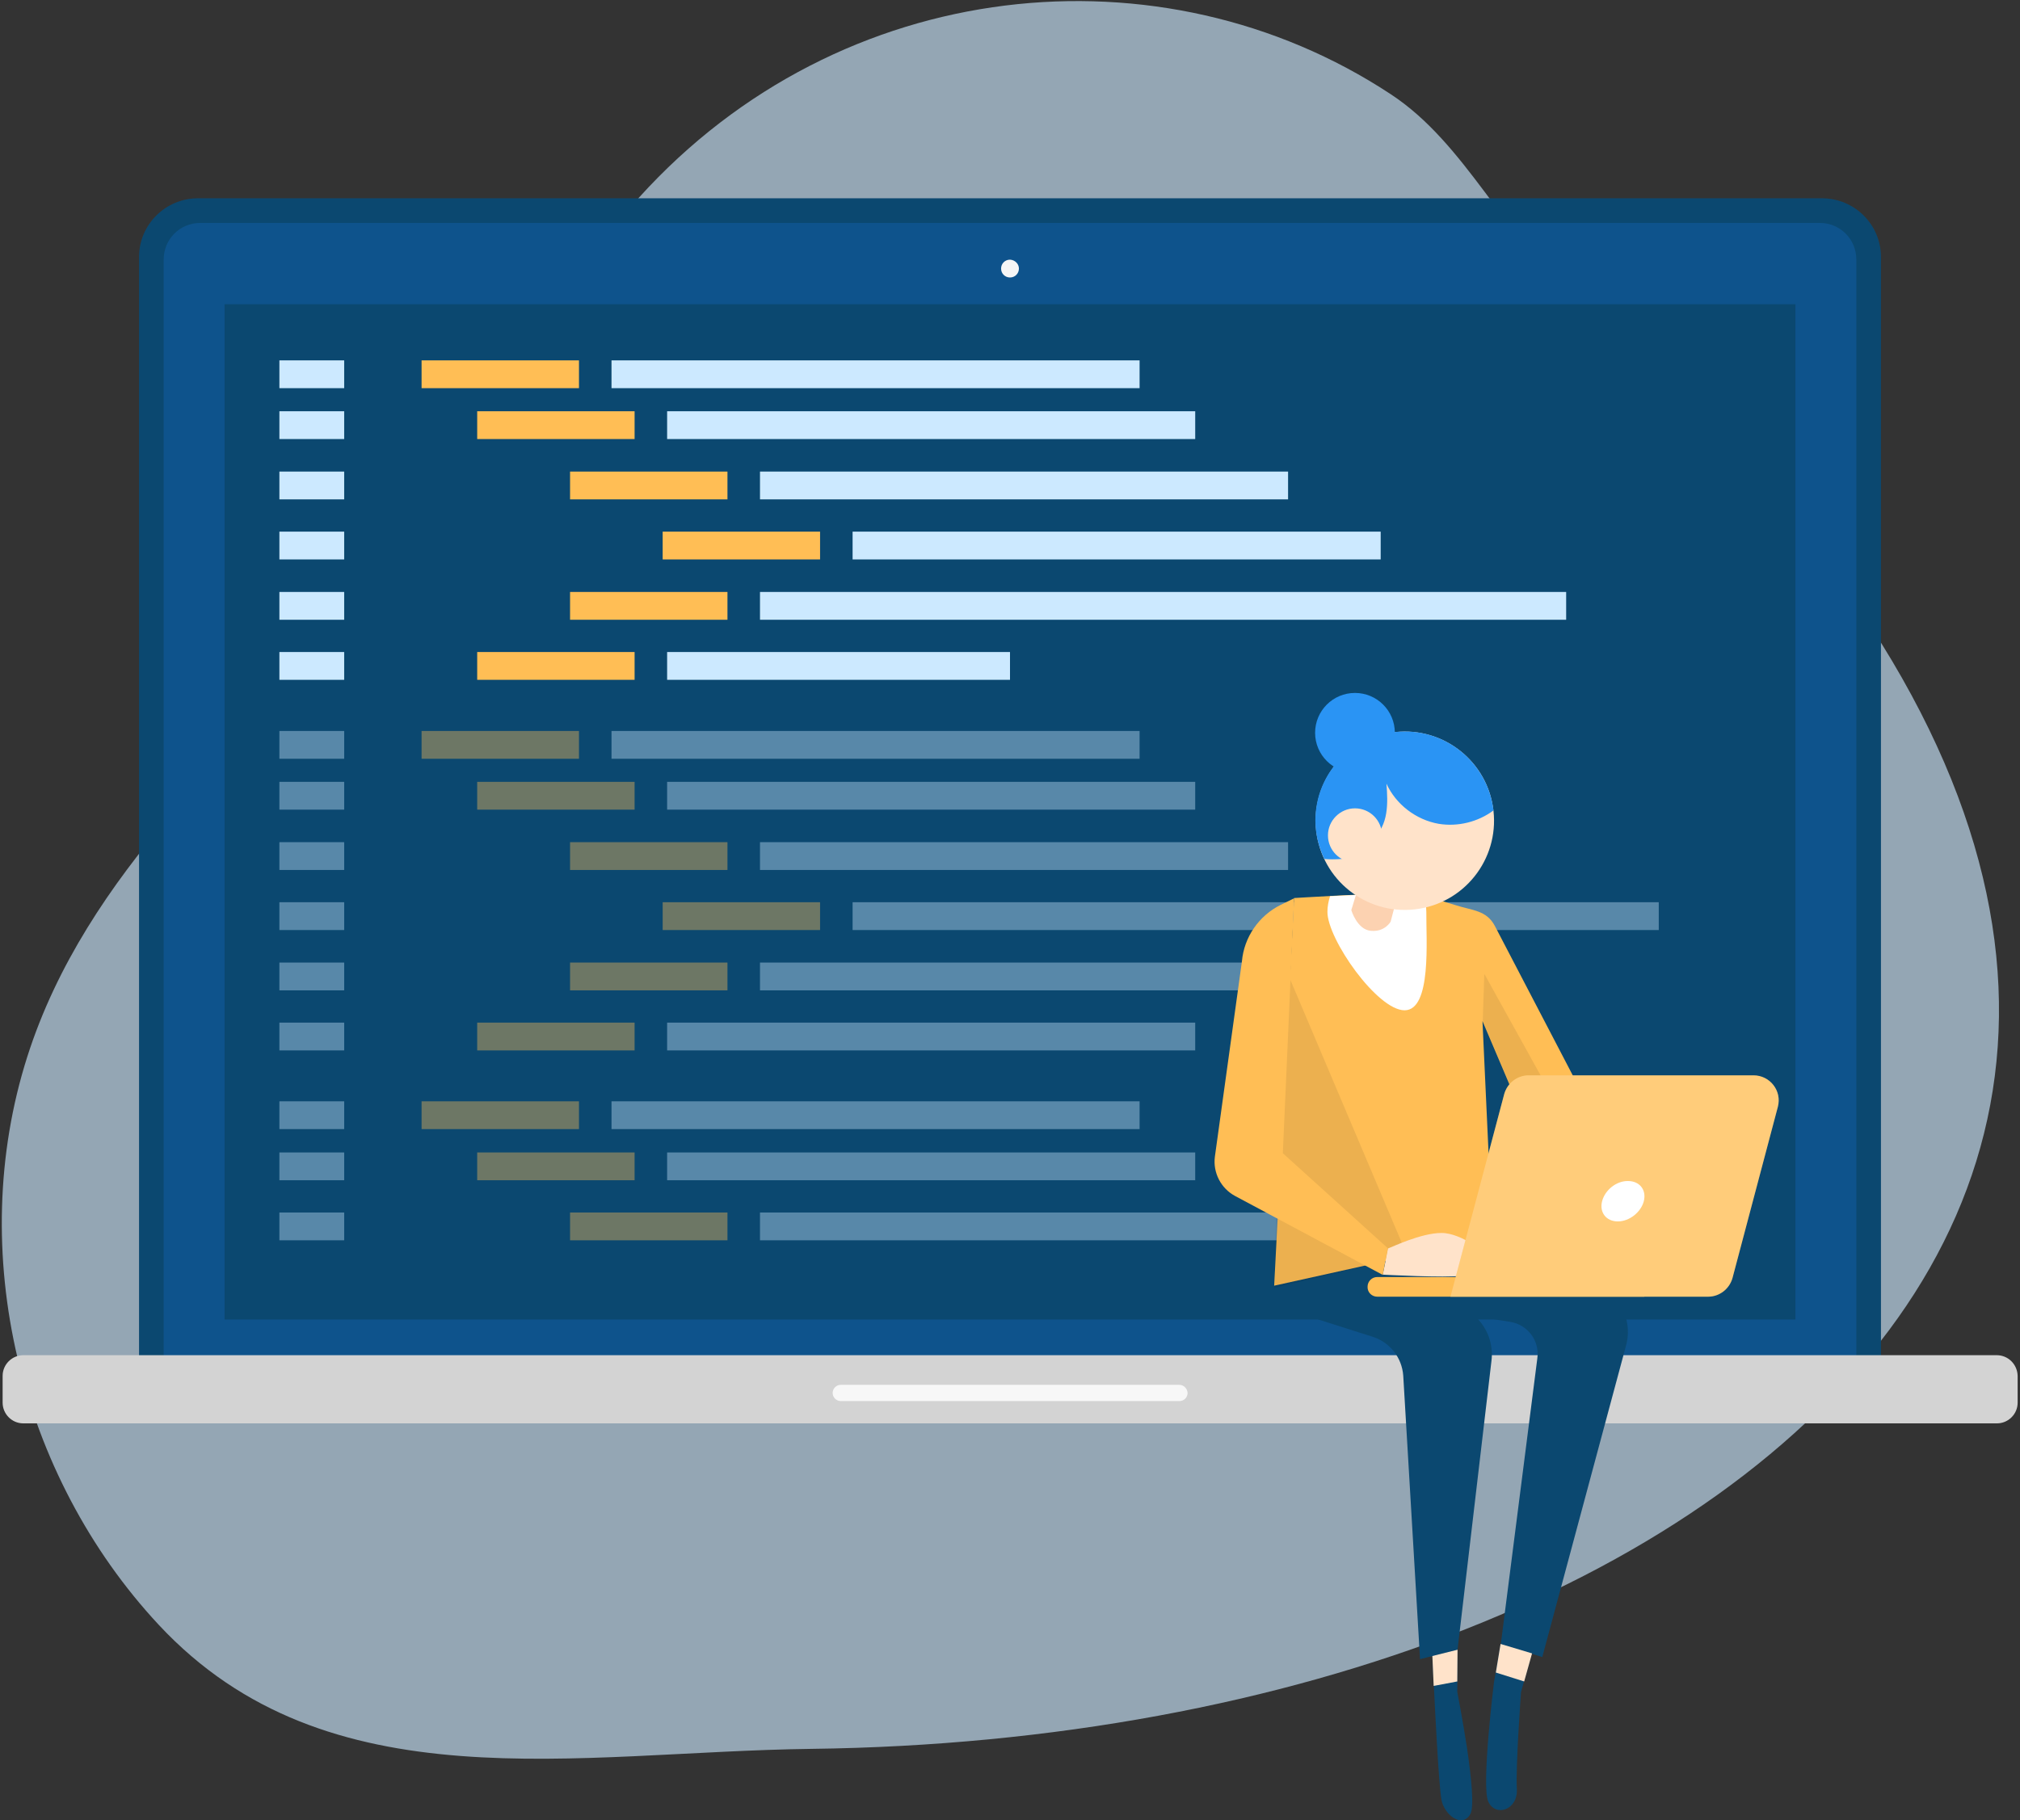<?xml version="1.0" encoding="UTF-8"?>
<svg width="770px" height="694px" viewBox="0 0 770 694" version="1.1" xmlns="http://www.w3.org/2000/svg" xmlns:xlink="http://www.w3.org/1999/xlink">
    <rect x="0" y="0" width="770" height="694" fill="#333333" stroke="none"/>
    <!-- Generator: Sketch 63.1 (92452) - https://sketch.com -->
    <title>software-engineer</title>
    <desc>Created with Sketch.</desc>
    <g id="Page-1" stroke="none" stroke-width="1" fill="none" fill-rule="evenodd">
        <g id="software-engineer" fill-rule="nonzero">
            <path d="M530.1,35.9 C443,-21.5 320.6,-9.9 243.6,75.3 C201.5,121.9 184.4,186 140.7,231.6 C91.5,283 32.7,332.9 10.4,402.9 C-13.3,477.3 7.5,562.6 60.5,619.5 C125,688.7 219.8,667.9 309.4,666.8 C676.3,662.2 949,417.3 602,115.4 C573,90 558.9,54.8 530.1,35.9 Z" id="Path" fill="#CCE9FF" opacity="0.63"></path>
            <path d="M694.5,75.6 L75.5,75.6 C63.1,75.6 53,85.6 53,98 L53,524.3 L717,524.3 L717,98 C717,85.6 706.9,75.6 694.5,75.6 Z" id="Path" fill="#0B4870"></path>
            <path d="M693.7,85 L76.3,85 C68.6,85 62.4,91.2 62.4,98.9 L62.4,518 L707.6,518 L707.6,98.9 C707.6,91.2 701.4,85 693.7,85 Z" id="Path" fill="#0E538C"></path>
            <rect id="Rectangle" fill="#0B4870" x="85.6" y="116" width="598.8" height="387.1"></rect>
            <path d="M388.4,102.4 C388.4,104.3 386.9,105.8 385,105.8 C383.1,105.8 381.6,104.3 381.6,102.4 C381.6,100.5 383.1,99 385,99 C386.9,99.1 388.4,100.6 388.4,102.4 Z" id="Path" fill="#F6F6F6"></path>
            <rect id="Rectangle" fill="#FFBE55" x="160.7" y="137.4" width="60" height="10.6"></rect>
            <rect id="Rectangle" fill="#CCE9FF" x="106.5" y="137.4" width="24.7" height="10.6"></rect>
            <rect id="Rectangle" fill="#CCE9FF" x="106.5" y="156.8" width="24.7" height="10.6"></rect>
            <rect id="Rectangle" fill="#CCE9FF" x="106.5" y="179.8" width="24.7" height="10.6"></rect>
            <rect id="Rectangle" fill="#CCE9FF" x="106.5" y="202.7" width="24.7" height="10.6"></rect>
            <rect id="Rectangle" fill="#CCE9FF" x="106.5" y="225.7" width="24.7" height="10.6"></rect>
            <rect id="Rectangle" fill="#CCE9FF" x="106.5" y="248.6" width="24.7" height="10.6"></rect>
            <rect id="Rectangle" fill="#CCE9FF" x="233.1" y="137.4" width="201.3" height="10.6"></rect>
            <rect id="Rectangle" fill="#FFBE55" x="181.9" y="156.8" width="60" height="10.6"></rect>
            <rect id="Rectangle" fill="#CCE9FF" x="254.3" y="156.8" width="201.3" height="10.6"></rect>
            <rect id="Rectangle" fill="#FFBE55" x="217.3" y="179.8" width="60" height="10.6"></rect>
            <rect id="Rectangle" fill="#CCE9FF" x="289.7" y="179.8" width="201.3" height="10.6"></rect>
            <rect id="Rectangle" fill="#FFBE55" x="252.6" y="202.7" width="60" height="10.6"></rect>
            <rect id="Rectangle" fill="#CCE9FF" x="325" y="202.7" width="201.3" height="10.6"></rect>
            <rect id="Rectangle" fill="#FFBE55" x="217.3" y="225.7" width="60" height="10.6"></rect>
            <rect id="Rectangle" fill="#CCE9FF" x="289.7" y="225.7" width="307.3" height="10.6"></rect>
            <rect id="Rectangle" fill="#FFBE55" x="181.9" y="248.6" width="60" height="10.6"></rect>
            <rect id="Rectangle" fill="#CCE9FF" x="254.3" y="248.6" width="130.7" height="10.6"></rect>
            <rect id="Rectangle" fill="#FFBE55" opacity="0.4" x="160.7" y="278.7" width="60" height="10.6"></rect>
            <rect id="Rectangle" fill="#CCE9FF" opacity="0.4" x="106.5" y="278.7" width="24.7" height="10.6"></rect>
            <rect id="Rectangle" fill="#CCE9FF" opacity="0.4" x="106.5" y="298.1" width="24.7" height="10.6"></rect>
            <rect id="Rectangle" fill="#CCE9FF" opacity="0.4" x="106.5" y="321.1" width="24.7" height="10.6"></rect>
            <rect id="Rectangle" fill="#CCE9FF" opacity="0.4" x="106.5" y="344" width="24.7" height="10.6"></rect>
            <rect id="Rectangle" fill="#CCE9FF" opacity="0.4" x="106.5" y="367" width="24.7" height="10.6"></rect>
            <rect id="Rectangle" fill="#CCE9FF" opacity="0.4" x="106.5" y="389.9" width="24.7" height="10.6"></rect>
            <rect id="Rectangle" fill="#CCE9FF" opacity="0.4" x="233.1" y="278.7" width="201.3" height="10.6"></rect>
            <rect id="Rectangle" fill="#FFBE55" opacity="0.4" x="181.9" y="298.1" width="60" height="10.6"></rect>
            <rect id="Rectangle" fill="#CCE9FF" opacity="0.4" x="254.3" y="298.1" width="201.3" height="10.6"></rect>
            <rect id="Rectangle" fill="#FFBE55" opacity="0.4" x="217.3" y="321.1" width="60" height="10.6"></rect>
            <rect id="Rectangle" fill="#CCE9FF" opacity="0.4" x="289.7" y="321.1" width="201.3" height="10.6"></rect>
            <rect id="Rectangle" fill="#FFBE55" opacity="0.4" x="160.7" y="419.9" width="60" height="10.6"></rect>
            <rect id="Rectangle" fill="#CCE9FF" opacity="0.4" x="106.5" y="419.9" width="24.7" height="10.6"></rect>
            <rect id="Rectangle" fill="#CCE9FF" opacity="0.4" x="106.5" y="439.4" width="24.7" height="10.6"></rect>
            <rect id="Rectangle" fill="#CCE9FF" opacity="0.4" x="106.5" y="462.3" width="24.7" height="10.6"></rect>
            <rect id="Rectangle" fill="#CCE9FF" opacity="0.4" x="233.1" y="419.9" width="201.3" height="10.6"></rect>
            <rect id="Rectangle" fill="#FFBE55" opacity="0.4" x="181.9" y="439.4" width="60" height="10.6"></rect>
            <rect id="Rectangle" fill="#CCE9FF" opacity="0.4" x="254.3" y="439.4" width="201.3" height="10.6"></rect>
            <rect id="Rectangle" fill="#FFBE55" opacity="0.4" x="217.3" y="462.3" width="60" height="10.6"></rect>
            <rect id="Rectangle" fill="#CCE9FF" opacity="0.4" x="289.7" y="462.3" width="201.3" height="10.6"></rect>
            <rect id="Rectangle" fill="#FFBE55" opacity="0.4" x="252.6" y="344" width="60" height="10.6"></rect>
            <rect id="Rectangle" fill="#CCE9FF" opacity="0.4" x="325" y="344" width="307.3" height="10.6"></rect>
            <rect id="Rectangle" fill="#FFBE55" opacity="0.4" x="217.3" y="367" width="60" height="10.6"></rect>
            <rect id="Rectangle" fill="#CCE9FF" opacity="0.4" x="289.7" y="367" width="201.3" height="10.6"></rect>
            <rect id="Rectangle" fill="#FFBE55" opacity="0.4" x="181.9" y="389.9" width="60" height="10.6"></rect>
            <rect id="Rectangle" fill="#CCE9FF" opacity="0.4" x="254.3" y="389.9" width="201.3" height="10.6"></rect>
            <path d="M761.1,516.7 L8.9,516.7 C4.6,516.7 1,520.2 1,524.6 L1,534.8 C1,539.1 4.5,542.7 8.9,542.7 L761.2,542.7 C765.5,542.7 769.1,539.2 769.1,534.8 L769.1,524.6 C769,520.2 765.5,516.7 761.1,516.7 Z" id="Path" fill="#D3D3D3"></path>
            <path d="M449.5,528 L320.5,528 C318.8,528 317.4,529.4 317.4,531.1 C317.4,532.8 318.8,534.2 320.5,534.2 L449.6,534.2 C451.3,534.2 452.7,532.8 452.7,531.1 C452.6,529.4 451.2,528 449.5,528 Z" id="Path" fill="#F7F7F7"></path>
            <path d="M555.6,629 L555.5,645.1 C555.5,645.1 557.5,655.4 559.2,666.4 C560.8,677.4 562.1,689.1 560.4,691.8 C557.1,697.2 550.6,691.8 549.5,686.4 C548.4,681 546.8,647.3 546.8,647.3 L545.7,625.6 L555.6,629 Z" id="Path" fill="#0B4870"></path>
            <path d="M572,626.8 L569.5,641.3 C569.5,641.3 564.6,680.9 567.3,686.9 C570,692.9 578.7,690.2 578.2,682 C577.7,673.9 579.8,645.1 579.8,645.1 L584.7,627.7 L572,626.8 Z" id="Path" fill="#0B4870"></path>
            <path d="M565.3,450.3 L564.1,468.1 L610.1,490.3 C618.4,494.8 622.4,504.5 619.7,513.5 L587.9,631.8 L572.1,626.8 L586,518 C587,511.3 582.4,505.1 575.7,504 L559.3,501.4 L541.9,483.6 L562.1,501.7 C567,506.1 569.4,512.6 568.5,519.1 L555.6,629 L541.3,632.6 L534.9,524.5 C534.4,517.6 529.8,511.8 523.3,509.7 L495,500.7 C490.5,498 487.7,493.1 487.5,487.8 L488.7,449.7 L565.3,450.3 Z" id="Path" fill="#0B4870"></path>
            <path d="M485.7,490.2 L493.3,342.4 C493.3,342.4 524.7,340.5 534.1,340.5 C539.2,340.5 547.9,342.9 554.8,345.1 C561.3,347.2 566.6,347 569.8,353 L621.3,451.8 L589.6,454.8 L579,442.8 L584.4,434.7 L565.1,389.3 L568.9,471.8 L485.7,490.2 Z" id="Path" fill="#FFBE55"></path>
            <path d="M565.8,371.3 L600,433 L589.4,445.5 C589.4,445.5 585.1,446.4 581,445 L579.1,442.8 L584.5,434.7 L565.2,389.3 L565.8,371.3 Z" id="Path" fill="#0F0F0F" opacity="0.08"></path>
            <path d="M535.4,385.2 C525,385.2 506,358.1 506,347.7 C506,345.6 506.4,343.6 507,341.7 C516.7,341.2 528.8,340.6 534.1,340.6 C536.4,340.6 539.4,341.1 542.7,341.8 C543.3,343.7 543.7,345.6 543.7,347.7 C543.6,358.1 545.8,385.2 535.4,385.2 Z" id="Path" fill="#FFFFFF"></path>
            <polygon id="Path" fill="#0F0F0F" opacity="0.08" points="489.5 368 485.7 491.1 536.5 478.9"></polygon>
            <path d="M537.2,325.4 C536.3,327.2 530.1,351.4 530.1,351.4 C530.1,351.4 527.9,355.4 522.6,354.9 C517.3,354.5 515.1,347 515.1,347 L524.4,316.6 L537.2,325.4 Z" id="Path" fill="#FCD2B1"></path>
            <path d="M504.6,310.5 C504.6,327.2 522.3,345.7 539,345.7 C555.7,345.7 565,327.2 565,310.5 C565,293.8 551.5,280.299 534.8,280.299 C518.1,280.2 504.6,293.8 504.6,310.5 Z" id="Path" fill="#FFBCC6"></path>
            <circle id="Oval" fill="#FFE3CA" transform="translate(535.505, 312.932) rotate(-9.259) translate(-535.505, -312.932) " cx="535.505" cy="312.932" r="34.001"></circle>
            <path d="M529.1,476 C530.4,475.6 541.6,470.1 549.5,470.1 C557.4,470.1 567.1,478.5 567.1,478.5 C567.1,478.5 568.4,482.9 563.1,482 C557.8,481.1 563.8,485.3 563.8,485.3 C563.8,485.3 563.5,485.5 557.3,486.4 C551.1,487.3 527.1,486 527.1,486 L529.1,476 Z" id="Path" fill="#FFE3CA"></path>
            <path d="M493.3,342.5 L489,439.7 L529,475.9 L527.1,486.1 L470.8,456 C465.4,453.1 462.3,447.1 463.1,441 L473.4,366.6 C474.2,357.3 479.9,349.1 488.2,345 L493.3,342.5 Z" id="Path" fill="#FFBE55"></path>
            <path d="M525,494.4 L626.8,494.4 L626.8,486.9 L525,486.9 C522.9,486.9 521.3,488.6 521.3,490.6 L521.3,490.6 C521.2,492.7 522.9,494.4 525,494.4 Z" id="Path" fill="#FFBE55"></path>
            <path d="M552.9,494.4 L651.1,494.4 C655.4,494.4 659.2,491.5 660.4,487.3 L677.7,422 C679.3,415.9 674.7,410 668.4,410 L582.7,410 C578.4,410 574.6,412.9 573.4,417.1 L552.9,494.4 Z" id="Path" fill="#FFBE55"></path>
            <path d="M552.9,494.4 L651.1,494.4 C655.4,494.4 659.2,491.5 660.4,487.3 L677.7,422 C679.3,415.9 674.7,410 668.4,410 L582.7,410 C578.4,410 574.6,412.9 573.4,417.1 L552.9,494.4 Z" id="Path" fill="#FFFFFF" opacity="0.22"></path>
            <path d="M610.7,458 C609.6,462.3 612.3,465.7 616.7,465.7 C621.1,465.7 625.5,462.2 626.6,458 C627.7,453.7 625,450.3 620.6,450.3 C616.2,450.2 611.8,453.7 610.7,458 Z" id="Path" fill="#FFFFFF"></path>
            <path d="M535.5,278.9 C553,278.9 567.3,292.1 569.3,309 C563.4,313.4 555.7,315.3 548.4,314.1 C539.8,312.6 532.1,306.7 528.5,298.8 C528.8,302.6 529,306.4 528.4,310.1 C527.8,313.8 526.2,317.5 523.2,319.9 C523,317.3 522.7,314.5 521.4,312.2 C520,309.9 517.1,308.3 514.7,309.3 C512.9,310 511.8,311.8 511.5,313.7 C511.2,315.6 511.7,317.5 512.4,319.3 C513.5,322.1 515.1,324.7 517.1,326.8 C513.1,327.4 508.8,327.9 504.8,327.5 C502.7,323 501.4,318.1 501.4,312.8 C501.4,294.1 516.7,278.9 535.5,278.9 Z" id="Path" fill="#2A94F4"></path>
            <path d="M506.2,318.5 C506.2,324.2 510.8,328.8 516.5,328.8 C522.2,328.8 526.8,324.2 526.8,318.5 C526.8,312.8 522.2,308.2 516.5,308.2 C510.9,308.2 506.2,312.8 506.2,318.5 Z" id="Path" fill="#FFE3CA"></path>
            <polygon id="Path" fill="#FFE3CA" points="572 626.8 570.2 637.7 581 641.1 584 630.4"></polygon>
            <polygon id="Path" fill="#FFE3CA" points="555.5 641.1 546.5 642.8 546 631.4 555.6 629"></polygon>
            <circle id="Oval" fill="#2A94F4" cx="516.5" cy="279.4" r="15.2"></circle>
        </g>
    </g>
</svg>